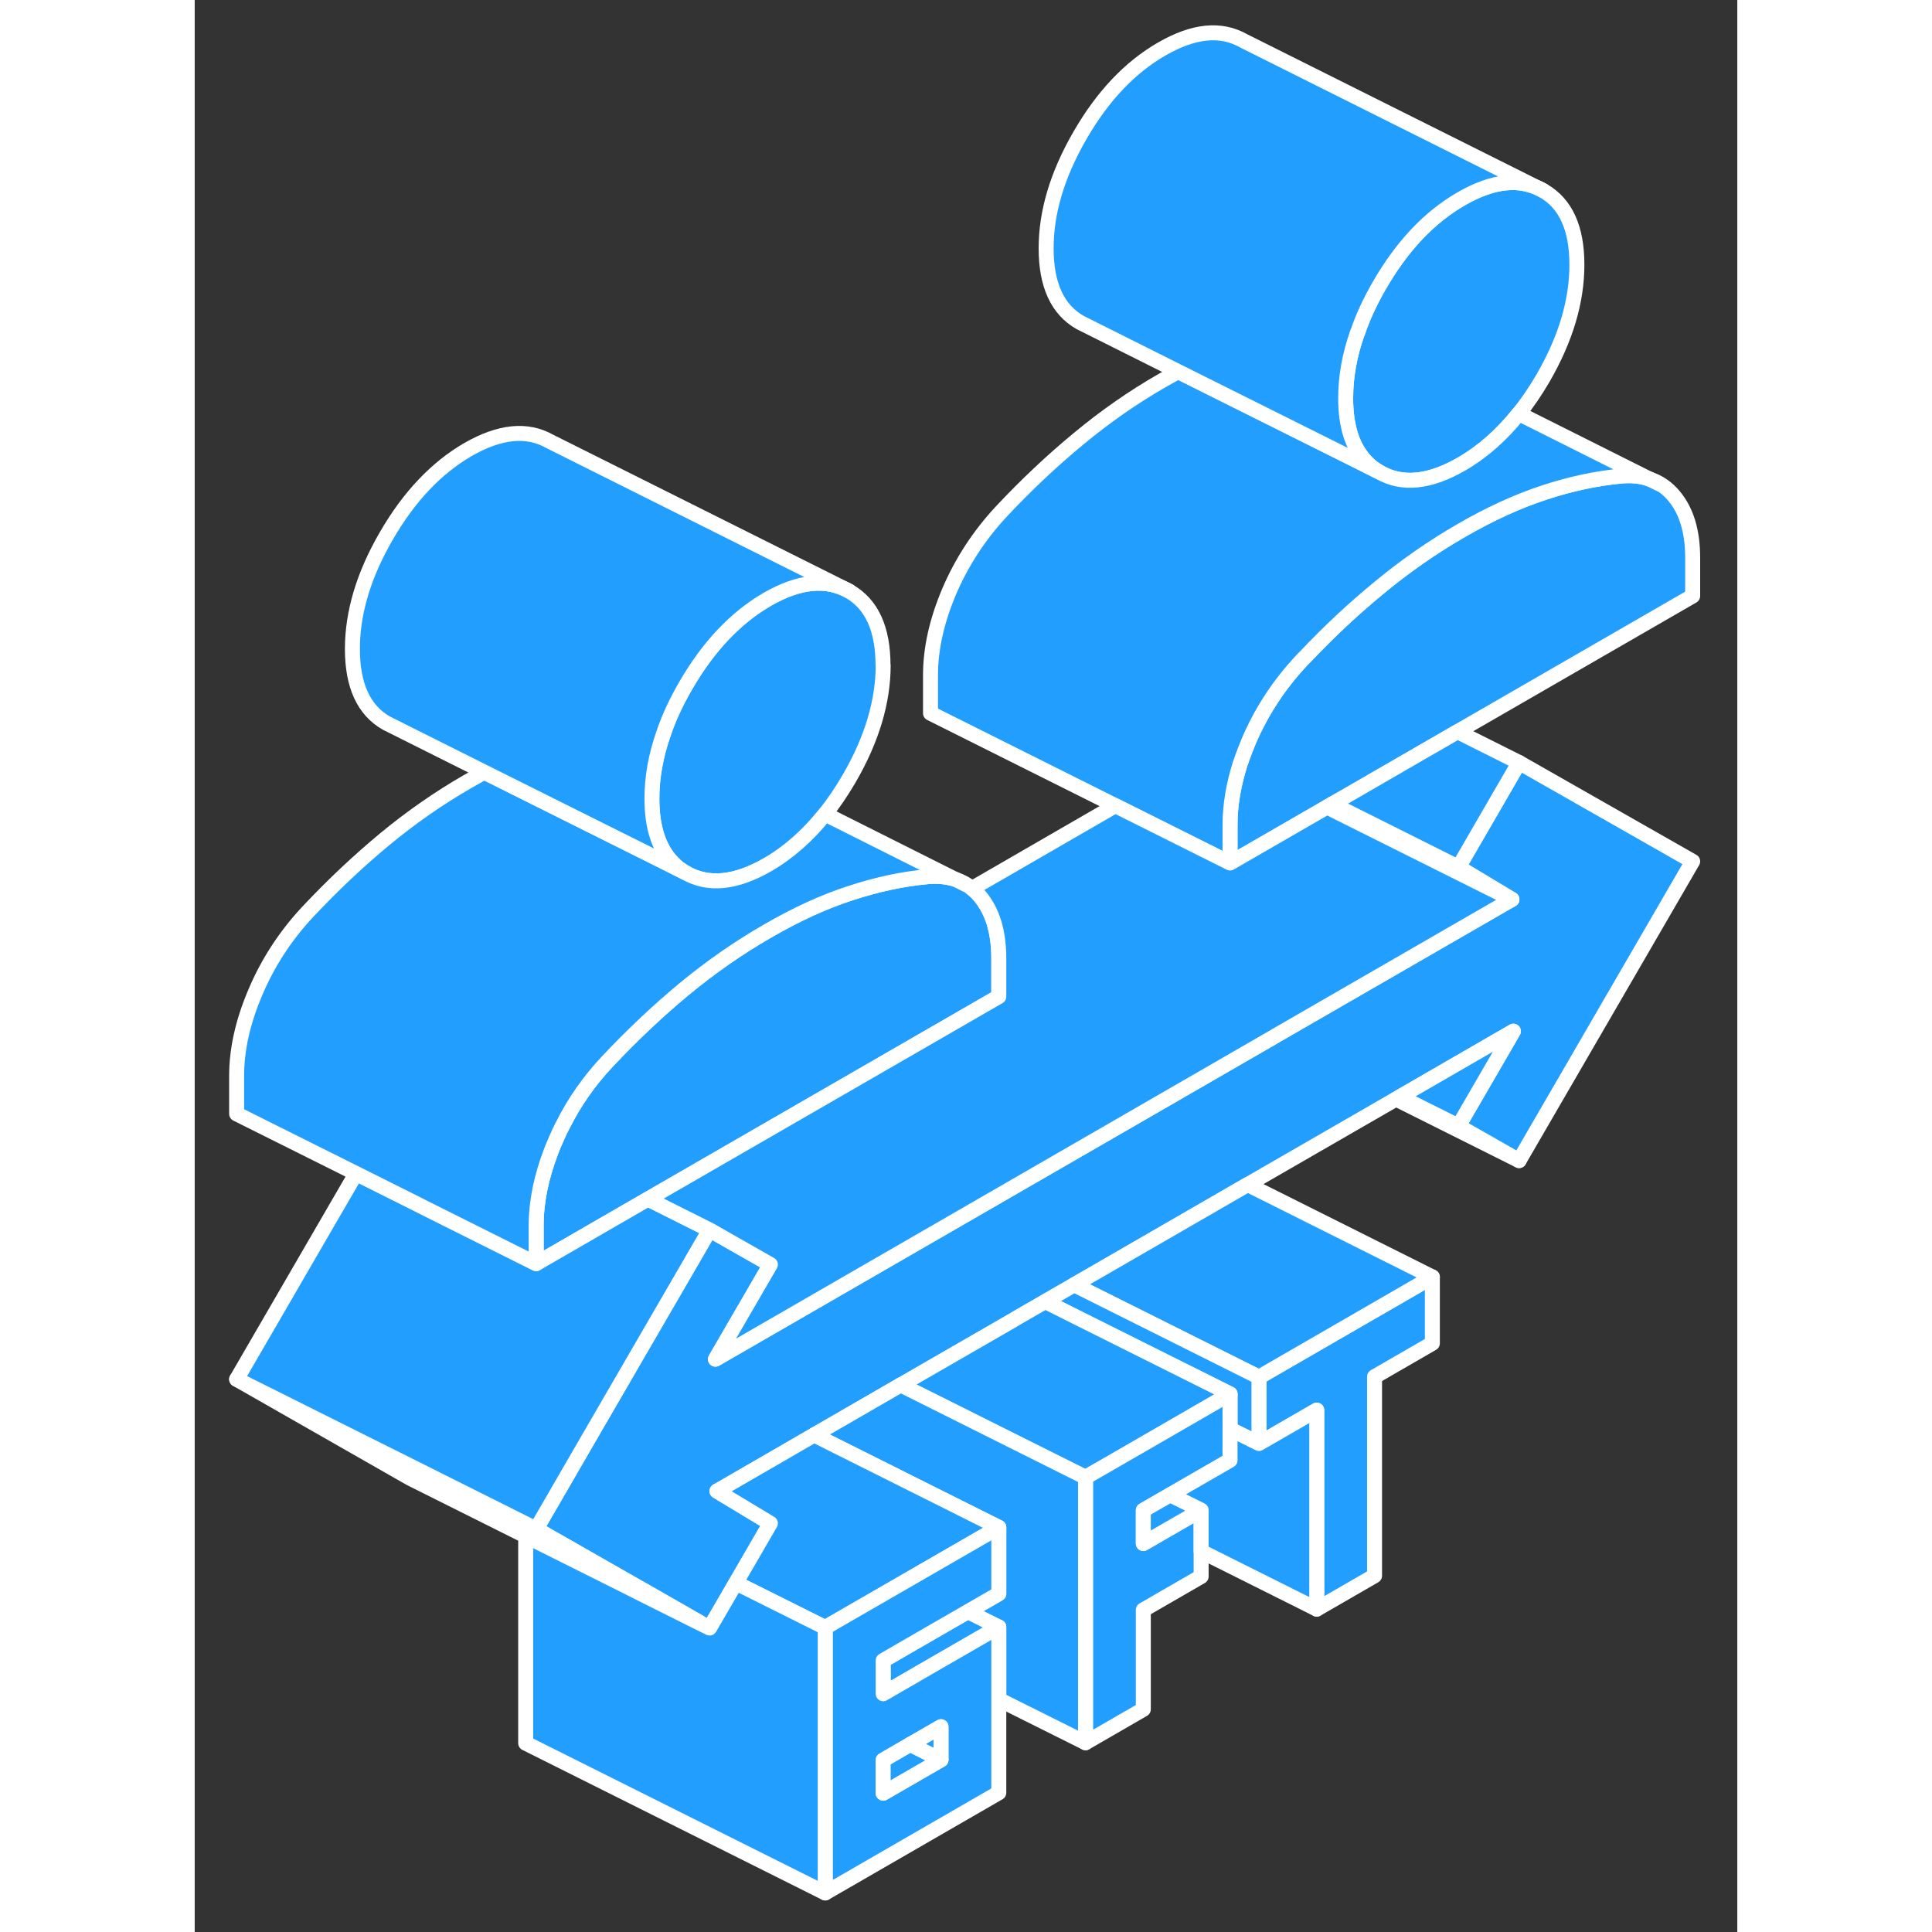 <svg width="48" height="48" viewBox="0 0 103 129" fill="#229EFF" xmlns="http://www.w3.org/2000/svg" stroke-width="1px" stroke-linecap="round" stroke-linejoin="round"><rect x="0" y="0" width="103" height="129" fill="#333333" stroke="none"/><path d="M82.639 85.263V89.693L78.779 91.923V105.213L74.919 107.443V94.153L71.06 96.383V91.953L82.639 85.263Z" stroke="white" stroke-linejoin="round"/><path d="M53.69 108.633L49.2 111.223L45.97 113.093V110.873L47.14 110.193L51.63 107.603L53.69 108.633Z" stroke="white" stroke-linejoin="round"/><path d="M53.69 63.993V66.543L30.26 80.063L22.8 84.373V81.833C22.8 80.243 23.14 78.583 23.81 76.843C23.89 76.643 23.97 76.433 24.06 76.233C24.23 75.843 24.4 75.463 24.6 75.083C25.36 73.573 26.34 72.173 27.53 70.903C29.2 69.123 30.92 67.503 32.69 66.033C34.46 64.573 36.31 63.283 38.24 62.173C40.17 61.053 42.02 60.203 43.79 59.633C45.56 59.053 47.28 58.683 48.96 58.533C49.62 58.473 50.23 58.543 50.76 58.703L50.86 58.743C51.24 58.873 51.59 59.073 51.9 59.323C52.09 59.473 52.27 59.643 52.43 59.843C53.27 60.843 53.69 62.223 53.69 63.993Z" stroke="white" stroke-linejoin="round"/><path d="M45.969 44.423C45.969 46.853 45.209 49.383 43.7 51.983C43.19 52.853 42.659 53.643 42.089 54.353C40.939 55.793 39.66 56.923 38.239 57.743C36.12 58.963 34.3 59.143 32.79 58.283C32.45 58.093 32.149 57.863 31.889 57.583C30.979 56.643 30.52 55.223 30.52 53.333C30.52 51.903 30.78 50.443 31.31 48.943C31.66 47.903 32.16 46.843 32.779 45.773C34.289 43.163 36.109 41.243 38.23 40.013C40.359 38.793 42.169 38.613 43.69 39.473C45.2 40.333 45.959 41.983 45.959 44.423H45.969Z" stroke="white" stroke-linejoin="round"/><path d="M100.02 57.513L88.43 77.493L84.38 75.183L88.05 68.853L80.47 73.233L80.21 73.383L70.31 79.093L58.78 85.753L58.73 85.783L56.79 86.903L54.92 87.983L54.62 88.163L48.69 91.583L47.2 92.443L47.14 92.473L41.36 95.813L39.48 96.903L35.19 99.383L34.87 99.563L38.44 101.713L36.13 105.693L34.38 108.703L33.69 108.313L29.83 106.103L29.12 105.703L22.8 102.093L24.18 99.713L26.13 96.343L34.38 82.123L38.44 84.433L34.77 90.753L71.98 69.273L72.25 69.113L87.95 60.053L84.38 57.903L88.43 50.913L100.02 57.513Z" stroke="white" stroke-linejoin="round"/><path d="M100.02 37.243V39.793L84.32 48.853L76.69 53.263L75.95 53.683L75.61 53.883L69.13 57.623V55.083C69.13 53.763 69.36 52.403 69.81 50.983C69.85 50.883 69.89 50.783 69.92 50.673C70.06 50.283 70.21 49.883 70.38 49.483C71.22 47.523 72.38 45.743 73.86 44.153C73.89 44.123 73.92 44.083 73.95 44.053C74.04 43.963 74.12 43.883 74.2 43.803C75.76 42.153 77.37 40.653 79.02 39.293C80.79 37.823 82.64 36.533 84.57 35.423C86.5 34.303 88.35 33.463 90.12 32.883C91.89 32.303 93.61 31.933 95.29 31.783C95.98 31.723 96.6 31.793 97.15 31.993C97.78 32.203 98.32 32.573 98.76 33.103C99.6 34.093 100.02 35.473 100.02 37.243Z" stroke="white" stroke-linejoin="round"/><path d="M92.29 17.673C92.29 20.113 91.54 22.633 90.03 25.243C89.52 26.113 88.99 26.903 88.41 27.613C87.27 29.043 85.99 30.173 84.57 30.993C82.45 32.213 80.63 32.403 79.12 31.533C78.78 31.343 78.48 31.113 78.22 30.833C77.31 29.893 76.85 28.473 76.85 26.583C76.85 25.153 77.11 23.703 77.64 22.213H77.65C78 21.153 78.5 20.093 79.12 19.023C80.63 16.413 82.45 14.493 84.57 13.273C86.7 12.043 88.51 11.863 90.03 12.723C91.54 13.583 92.29 15.233 92.29 17.673Z" stroke="white" stroke-linejoin="round"/><path d="M58.73 85.783L58.78 85.813V85.753L58.73 85.783ZM47.14 92.473L47.2 92.503V92.443L47.14 92.473Z" stroke="white" stroke-linejoin="round"/><path d="M33.69 108.313V108.363L29.83 106.433L28.78 105.903L22.1 102.563L14.38 98.703L2.8 92.093L14.75 98.063L22.1 101.743L22.8 102.093L29.12 105.703L29.83 106.103L33.69 108.313Z" stroke="white" stroke-linejoin="round"/><path d="M34.38 82.123L26.13 96.343L24.18 99.713L22.8 102.093L22.1 101.743L14.75 98.063L2.8 92.093L10.77 78.353L14.95 80.443L15.14 80.543L22.8 84.373L30.26 80.063L30.83 80.343L34.38 82.123Z" stroke="white" stroke-linejoin="round"/><path d="M97.15 31.993C96.6 31.793 95.98 31.723 95.29 31.783C93.61 31.933 91.89 32.303 90.12 32.883C88.35 33.463 86.5 34.303 84.57 35.423C82.64 36.533 80.79 37.823 79.02 39.293C77.37 40.653 75.76 42.153 74.2 43.803C74.12 43.883 74.04 43.963 73.95 44.053C73.92 44.083 73.89 44.123 73.86 44.153C72.38 45.743 71.22 47.523 70.38 49.483C70.21 49.883 70.06 50.283 69.92 50.673C69.89 50.783 69.85 50.883 69.81 50.983C69.36 52.403 69.13 53.763 69.13 55.083V57.623L49.13 47.623V45.083C49.13 43.303 49.55 41.443 50.38 39.483C51.22 37.523 52.38 35.743 53.86 34.153C55.53 32.373 57.25 30.753 59.02 29.293C60.79 27.823 62.64 26.533 64.57 25.423C64.94 25.213 65.31 25.003 65.67 24.813L77.99 30.963L79.12 31.533C80.63 32.403 82.45 32.213 84.57 30.993C85.99 30.173 87.27 29.043 88.41 27.613L97.15 31.993Z" stroke="white" stroke-linejoin="round"/><path d="M90.03 12.723C88.51 11.863 86.7 12.043 84.57 13.273C82.45 14.493 80.63 16.413 79.12 19.023C78.5 20.093 78 21.153 77.65 22.203H77.64C77.11 23.703 76.85 25.153 76.85 26.583C76.85 28.473 77.31 29.893 78.22 30.833C78.48 31.113 78.78 31.343 79.12 31.533L77.99 30.963L65.67 24.813L59.6 21.773L59.12 21.533C57.61 20.673 56.85 19.023 56.85 16.583C56.85 14.143 57.61 11.633 59.12 9.023C60.63 6.413 62.45 4.493 64.57 3.273C66.7 2.043 68.51 1.863 70.03 2.723L90.03 12.723Z" stroke="white" stroke-linejoin="round"/><path d="M97.82 32.323L97.149 31.993" stroke="white" stroke-linejoin="round"/><path d="M87.95 60.053L76.159 54.163L75.609 53.883L75.95 53.683L76.33 53.873L84.379 57.903L87.95 60.053Z" stroke="white" stroke-linejoin="round"/><path d="M88.43 50.913L84.38 57.903L76.33 53.873L75.95 53.683L76.69 53.263L84.32 48.853L88.43 50.913Z" stroke="white" stroke-linejoin="round"/><path d="M88.05 68.853L84.38 75.183L80.47 73.233L88.05 68.853Z" stroke="white" stroke-linejoin="round"/><path d="M88.43 77.493L80.21 73.383" stroke="white" stroke-linejoin="round"/><path d="M87.95 60.053L72.25 69.113L71.98 69.273L34.77 90.753L38.44 84.433L34.38 82.123L30.83 80.343L30.26 80.063L53.69 66.543V63.993C53.69 62.223 53.27 60.843 52.43 59.843C52.27 59.643 52.09 59.473 51.9 59.323L61.47 53.793L69.13 57.623L75.61 53.883L76.16 54.163L87.95 60.053Z" stroke="white" stroke-linejoin="round"/><path d="M50.76 58.703C50.23 58.543 49.62 58.473 48.96 58.533C47.28 58.683 45.56 59.053 43.79 59.633C42.02 60.203 40.17 61.053 38.24 62.173C36.31 63.283 34.46 64.573 32.69 66.033C30.92 67.503 29.2 69.123 27.53 70.903C26.34 72.173 25.36 73.573 24.6 75.083C24.4 75.463 24.23 75.843 24.06 76.233C23.97 76.433 23.89 76.643 23.81 76.843C23.14 78.583 22.8 80.243 22.8 81.833V84.373L15.14 80.543L14.95 80.443L10.77 78.353L2.8 74.373V71.833C2.8 70.053 3.22 68.193 4.06 66.233C4.89 64.273 6.05 62.493 7.53 60.903C9.2 59.123 10.92 57.503 12.69 56.033C14.46 54.573 16.31 53.283 18.24 52.173C18.61 51.963 18.98 51.753 19.34 51.563L31.66 57.713L32.79 58.283C34.3 59.143 36.12 58.963 38.24 57.743C39.66 56.923 40.94 55.793 42.09 54.353L50.76 58.703Z" stroke="white" stroke-linejoin="round"/><path d="M51.469 59.053L50.859 58.743" stroke="white" stroke-linejoin="round"/><path d="M43.7 39.473C42.18 38.613 40.37 38.793 38.24 40.013C36.12 41.243 34.3 43.163 32.79 45.773C32.17 46.843 31.67 47.903 31.32 48.943C30.79 50.443 30.53 51.903 30.53 53.333C30.53 55.223 30.99 56.643 31.9 57.583C32.16 57.863 32.46 58.093 32.8 58.283L31.67 57.713L19.35 51.563L12.8 48.283C11.29 47.423 10.53 45.773 10.53 43.333C10.53 40.893 11.29 38.373 12.8 35.773C14.31 33.163 16.13 31.243 18.25 30.013C20.38 28.793 22.19 28.613 23.71 29.473L43.71 39.473H43.7Z" stroke="white" stroke-linejoin="round"/><path d="M82.64 85.263L71.06 91.953L58.78 85.813V85.753L70.31 79.093L82.64 85.263Z" stroke="white" stroke-linejoin="round"/><path d="M71.06 91.953V96.383L69.13 95.423V93.073L58.78 87.903L56.79 86.903L58.73 85.783L58.78 85.813L71.06 91.953Z" stroke="white" stroke-linejoin="round"/><path d="M69.13 93.073L66.95 94.333L61.03 97.753L59.48 98.643L55.92 96.863L54.92 96.363L47.2 92.503V92.443L48.69 91.583L54.62 88.163L54.92 87.983L56.79 86.903L58.78 87.903L69.13 93.073Z" stroke="white" stroke-linejoin="round"/><path d="M69.129 93.073V97.503L65.139 99.803L63.339 100.843V103.063L64.649 102.303L67.2 100.833V105.263L63.339 107.493V114.133L59.48 116.363V98.643L61.029 97.753L66.95 94.333L69.129 93.073Z" stroke="white" stroke-linejoin="round"/><path d="M67.2 100.833L64.65 102.303L63.34 103.063V100.843L65.14 99.803L67.2 100.833Z" stroke="white" stroke-linejoin="round"/><path d="M74.92 94.153V107.443L67.2 103.583V100.833L65.14 99.803L69.13 97.503V95.423L71.06 96.383L74.92 94.153Z" stroke="white" stroke-linejoin="round"/><path d="M59.48 98.643V116.363L53.69 113.473V108.633L51.629 107.603L53.69 106.413V101.983L43.98 97.123L41.359 95.813L47.139 92.473L47.2 92.503L54.919 96.363L55.919 96.863L59.48 98.643Z" stroke="white" stroke-linejoin="round"/><path d="M53.69 101.983L47.52 105.543L43.03 108.133L42.1 108.673L36.13 105.693L38.44 101.713L34.87 99.563L35.19 99.383L39.48 96.903L41.36 95.813L43.98 97.123L53.69 101.983Z" stroke="white" stroke-linejoin="round"/><path d="M47.14 110.193L51.63 107.603L53.69 106.413V101.983L47.52 105.543L43.03 108.133L42.1 108.673V126.393L53.69 119.703V108.633L49.2 111.223L45.97 113.093V110.873L47.14 110.193ZM47.78 116.473L49.83 115.293V117.503L45.97 119.733V117.523L47.78 116.473Z" stroke="white" stroke-linejoin="round"/><path d="M49.83 117.503L45.97 119.733V117.523L47.78 116.473L49.83 117.503Z" stroke="white" stroke-linejoin="round"/><path d="M49.83 115.293V117.503L47.78 116.473L49.83 115.293Z" stroke="white" stroke-linejoin="round"/><path d="M42.1 108.673V126.393L22.1 116.393V102.563L28.78 105.903L29.83 106.433L33.69 108.363L34.38 108.703L36.13 105.693L42.1 108.673Z" stroke="white" stroke-linejoin="round"/></svg>